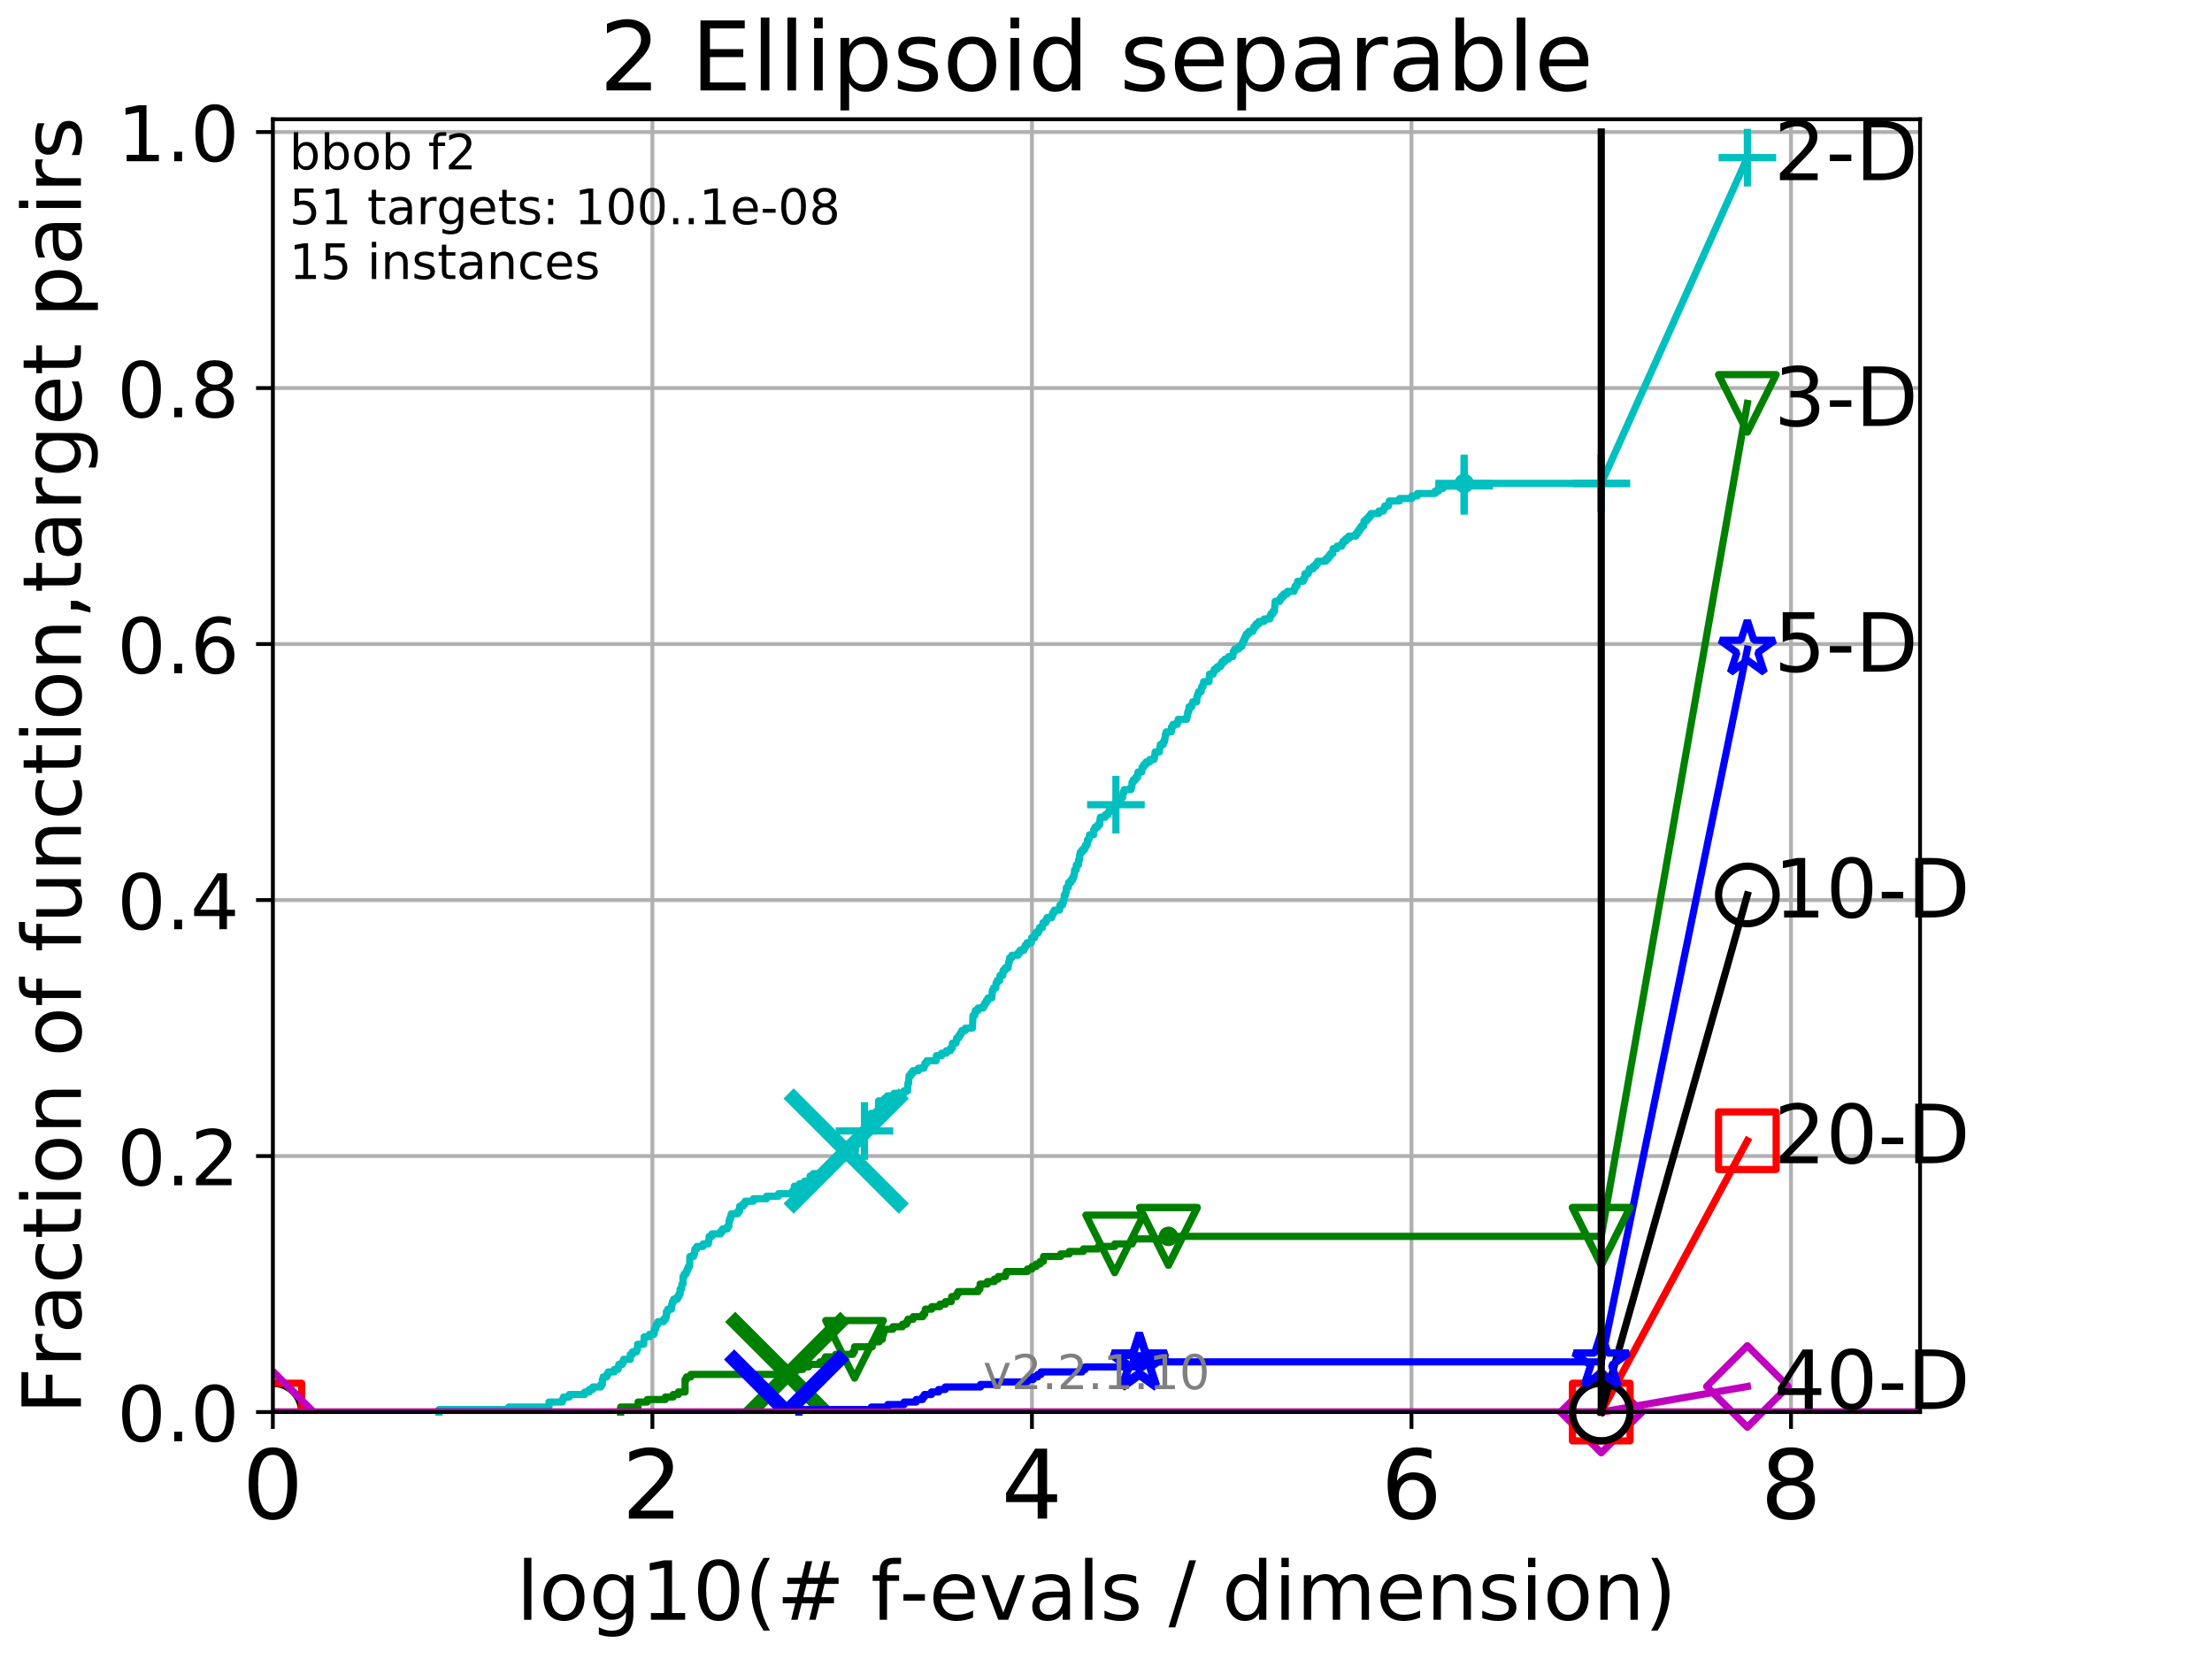 <?xml version="1.0" encoding="utf-8" standalone="no"?>
<!DOCTYPE svg PUBLIC "-//W3C//DTD SVG 1.1//EN"
  "http://www.w3.org/Graphics/SVG/1.1/DTD/svg11.dtd">
<!-- Created with matplotlib (http://matplotlib.org/) -->
<svg height="345.6pt" version="1.1" viewBox="0 0 460.8 345.6" width="460.8pt" xmlns="http://www.w3.org/2000/svg" xmlns:xlink="http://www.w3.org/1999/xlink">
 <defs>
  <style type="text/css">
*{stroke-linecap:butt;stroke-linejoin:round;}
  </style>
 </defs>
 <g id="figure_1">
  <g id="patch_1">
   <path d="M 0 345.6 
L 460.8 345.6 
L 460.8 0 
L 0 0 
z
" style="fill:#ffffff;"/>
  </g>
  <g id="axes_1">
   <g id="patch_2">
    <path d="M 56.84 294.16 
L 399.984 294.16 
L 399.984 24.84 
L 56.84 24.84 
z
" style="fill:#ffffff;"/>
   </g>
   <g id="matplotlib.axis_1">
    <g id="xtick_1">
     <g id="line2d_1">
      <path clip-path="url(#p2c4e8256de)" d="M 56.84 294.16 
L 56.84 24.84 
" style="fill:none;stroke:#b0b0b0;stroke-linecap:square;stroke-width:0.8;"/>
     </g>
     <g id="line2d_2">
      <defs>
       <path d="M 0 0 
L 0 3.5 
" id="m88fbc63203" style="stroke:#000000;stroke-width:0.8;"/>
      </defs>
      <g>
       <use style="stroke:#000000;stroke-width:0.8;" x="56.84" xlink:href="#m88fbc63203" y="294.16"/>
      </g>
     </g>
     <g id="text_1">
      <!-- 0 -->
      <defs>
       <path d="M 31.781 66.406 
Q 24.172 66.406 20.328 58.906 
Q 16.5 51.422 16.5 36.375 
Q 16.5 21.391 20.328 13.891 
Q 24.172 6.391 31.781 6.391 
Q 39.453 6.391 43.281 13.891 
Q 47.125 21.391 47.125 36.375 
Q 47.125 51.422 43.281 58.906 
Q 39.453 66.406 31.781 66.406 
z
M 31.781 74.219 
Q 44.047 74.219 50.516 64.516 
Q 56.984 54.828 56.984 36.375 
Q 56.984 17.969 50.516 8.266 
Q 44.047 -1.422 31.781 -1.422 
Q 19.531 -1.422 13.062 8.266 
Q 6.594 17.969 6.594 36.375 
Q 6.594 54.828 13.062 64.516 
Q 19.531 74.219 31.781 74.219 
z
" id="DejaVuSans-30"/>
      </defs>
      <g transform="translate(50.477 316.357)scale(0.2 -0.2)">
       <use xlink:href="#DejaVuSans-30"/>
      </g>
     </g>
    </g>
    <g id="xtick_2">
     <g id="line2d_3">
      <path clip-path="url(#p2c4e8256de)" d="M 135.905 294.16 
L 135.905 24.84 
" style="fill:none;stroke:#b0b0b0;stroke-linecap:square;stroke-width:0.8;"/>
     </g>
     <g id="line2d_4">
      <g>
       <use style="stroke:#000000;stroke-width:0.8;" x="135.905" xlink:href="#m88fbc63203" y="294.16"/>
      </g>
     </g>
     <g id="text_2">
      <!-- 2 -->
      <defs>
       <path d="M 19.188 8.297 
L 53.609 8.297 
L 53.609 0 
L 7.328 0 
L 7.328 8.297 
Q 12.938 14.109 22.625 23.891 
Q 32.328 33.688 34.812 36.531 
Q 39.547 41.844 41.422 45.531 
Q 43.312 49.219 43.312 52.781 
Q 43.312 58.594 39.234 62.25 
Q 35.156 65.922 28.609 65.922 
Q 23.969 65.922 18.812 64.312 
Q 13.672 62.703 7.812 59.422 
L 7.812 69.391 
Q 13.766 71.781 18.938 73 
Q 24.125 74.219 28.422 74.219 
Q 39.75 74.219 46.484 68.547 
Q 53.219 62.891 53.219 53.422 
Q 53.219 48.922 51.531 44.891 
Q 49.859 40.875 45.406 35.406 
Q 44.188 33.984 37.641 27.219 
Q 31.109 20.453 19.188 8.297 
z
" id="DejaVuSans-32"/>
      </defs>
      <g transform="translate(129.543 316.357)scale(0.2 -0.2)">
       <use xlink:href="#DejaVuSans-32"/>
      </g>
     </g>
    </g>
    <g id="xtick_3">
     <g id="line2d_5">
      <path clip-path="url(#p2c4e8256de)" d="M 214.971 294.16 
L 214.971 24.84 
" style="fill:none;stroke:#b0b0b0;stroke-linecap:square;stroke-width:0.8;"/>
     </g>
     <g id="line2d_6">
      <g>
       <use style="stroke:#000000;stroke-width:0.8;" x="214.971" xlink:href="#m88fbc63203" y="294.16"/>
      </g>
     </g>
     <g id="text_3">
      <!-- 4 -->
      <defs>
       <path d="M 37.797 64.312 
L 12.891 25.391 
L 37.797 25.391 
z
M 35.203 72.906 
L 47.609 72.906 
L 47.609 25.391 
L 58.016 25.391 
L 58.016 17.188 
L 47.609 17.188 
L 47.609 0 
L 37.797 0 
L 37.797 17.188 
L 4.891 17.188 
L 4.891 26.703 
z
" id="DejaVuSans-34"/>
      </defs>
      <g transform="translate(208.608 316.357)scale(0.2 -0.2)">
       <use xlink:href="#DejaVuSans-34"/>
      </g>
     </g>
    </g>
    <g id="xtick_4">
     <g id="line2d_7">
      <path clip-path="url(#p2c4e8256de)" d="M 294.036 294.16 
L 294.036 24.84 
" style="fill:none;stroke:#b0b0b0;stroke-linecap:square;stroke-width:0.8;"/>
     </g>
     <g id="line2d_8">
      <g>
       <use style="stroke:#000000;stroke-width:0.8;" x="294.036" xlink:href="#m88fbc63203" y="294.16"/>
      </g>
     </g>
     <g id="text_4">
      <!-- 6 -->
      <defs>
       <path d="M 33.016 40.375 
Q 26.375 40.375 22.484 35.828 
Q 18.609 31.297 18.609 23.391 
Q 18.609 15.531 22.484 10.953 
Q 26.375 6.391 33.016 6.391 
Q 39.656 6.391 43.531 10.953 
Q 47.406 15.531 47.406 23.391 
Q 47.406 31.297 43.531 35.828 
Q 39.656 40.375 33.016 40.375 
z
M 52.594 71.297 
L 52.594 62.312 
Q 48.875 64.062 45.094 64.984 
Q 41.312 65.922 37.594 65.922 
Q 27.828 65.922 22.672 59.328 
Q 17.531 52.734 16.797 39.406 
Q 19.672 43.656 24.016 45.922 
Q 28.375 48.188 33.594 48.188 
Q 44.578 48.188 50.953 41.516 
Q 57.328 34.859 57.328 23.391 
Q 57.328 12.156 50.688 5.359 
Q 44.047 -1.422 33.016 -1.422 
Q 20.359 -1.422 13.672 8.266 
Q 6.984 17.969 6.984 36.375 
Q 6.984 53.656 15.188 63.938 
Q 23.391 74.219 37.203 74.219 
Q 40.922 74.219 44.703 73.484 
Q 48.484 72.75 52.594 71.297 
z
" id="DejaVuSans-36"/>
      </defs>
      <g transform="translate(287.674 316.357)scale(0.2 -0.2)">
       <use xlink:href="#DejaVuSans-36"/>
      </g>
     </g>
    </g>
    <g id="xtick_5">
     <g id="line2d_9">
      <path clip-path="url(#p2c4e8256de)" d="M 373.102 294.16 
L 373.102 24.84 
" style="fill:none;stroke:#b0b0b0;stroke-linecap:square;stroke-width:0.8;"/>
     </g>
     <g id="line2d_10">
      <g>
       <use style="stroke:#000000;stroke-width:0.8;" x="373.102" xlink:href="#m88fbc63203" y="294.16"/>
      </g>
     </g>
     <g id="text_5">
      <!-- 8 -->
      <defs>
       <path d="M 31.781 34.625 
Q 24.75 34.625 20.719 30.859 
Q 16.703 27.094 16.703 20.516 
Q 16.703 13.922 20.719 10.156 
Q 24.75 6.391 31.781 6.391 
Q 38.812 6.391 42.859 10.172 
Q 46.922 13.969 46.922 20.516 
Q 46.922 27.094 42.891 30.859 
Q 38.875 34.625 31.781 34.625 
z
M 21.922 38.812 
Q 15.578 40.375 12.031 44.719 
Q 8.5 49.078 8.5 55.328 
Q 8.5 64.062 14.719 69.141 
Q 20.953 74.219 31.781 74.219 
Q 42.672 74.219 48.875 69.141 
Q 55.078 64.062 55.078 55.328 
Q 55.078 49.078 51.531 44.719 
Q 48 40.375 41.703 38.812 
Q 48.828 37.156 52.797 32.312 
Q 56.781 27.484 56.781 20.516 
Q 56.781 9.906 50.312 4.234 
Q 43.844 -1.422 31.781 -1.422 
Q 19.734 -1.422 13.25 4.234 
Q 6.781 9.906 6.781 20.516 
Q 6.781 27.484 10.781 32.312 
Q 14.797 37.156 21.922 38.812 
z
M 18.312 54.391 
Q 18.312 48.734 21.844 45.562 
Q 25.391 42.391 31.781 42.391 
Q 38.141 42.391 41.719 45.562 
Q 45.312 48.734 45.312 54.391 
Q 45.312 60.062 41.719 63.234 
Q 38.141 66.406 31.781 66.406 
Q 25.391 66.406 21.844 63.234 
Q 18.312 60.062 18.312 54.391 
z
" id="DejaVuSans-38"/>
      </defs>
      <g transform="translate(366.739 316.357)scale(0.2 -0.2)">
       <use xlink:href="#DejaVuSans-38"/>
      </g>
     </g>
    </g>
    <g id="text_6">
     <!-- log10(# f-evals / dimension) -->
     <defs>
      <path d="M 9.422 75.984 
L 18.406 75.984 
L 18.406 0 
L 9.422 0 
z
" id="DejaVuSans-6c"/>
      <path d="M 30.609 48.391 
Q 23.391 48.391 19.188 42.75 
Q 14.984 37.109 14.984 27.297 
Q 14.984 17.484 19.156 11.844 
Q 23.344 6.203 30.609 6.203 
Q 37.797 6.203 41.984 11.859 
Q 46.188 17.531 46.188 27.297 
Q 46.188 37.016 41.984 42.703 
Q 37.797 48.391 30.609 48.391 
z
M 30.609 56 
Q 42.328 56 49.016 48.375 
Q 55.719 40.766 55.719 27.297 
Q 55.719 13.875 49.016 6.219 
Q 42.328 -1.422 30.609 -1.422 
Q 18.844 -1.422 12.172 6.219 
Q 5.516 13.875 5.516 27.297 
Q 5.516 40.766 12.172 48.375 
Q 18.844 56 30.609 56 
z
" id="DejaVuSans-6f"/>
      <path d="M 45.406 27.984 
Q 45.406 37.75 41.375 43.109 
Q 37.359 48.484 30.078 48.484 
Q 22.859 48.484 18.828 43.109 
Q 14.797 37.75 14.797 27.984 
Q 14.797 18.266 18.828 12.891 
Q 22.859 7.516 30.078 7.516 
Q 37.359 7.516 41.375 12.891 
Q 45.406 18.266 45.406 27.984 
z
M 54.391 6.781 
Q 54.391 -7.172 48.188 -13.984 
Q 42 -20.797 29.203 -20.797 
Q 24.469 -20.797 20.266 -20.094 
Q 16.062 -19.391 12.109 -17.922 
L 12.109 -9.188 
Q 16.062 -11.328 19.922 -12.344 
Q 23.781 -13.375 27.781 -13.375 
Q 36.625 -13.375 41.016 -8.766 
Q 45.406 -4.156 45.406 5.172 
L 45.406 9.625 
Q 42.625 4.781 38.281 2.391 
Q 33.938 0 27.875 0 
Q 17.828 0 11.672 7.656 
Q 5.516 15.328 5.516 27.984 
Q 5.516 40.672 11.672 48.328 
Q 17.828 56 27.875 56 
Q 33.938 56 38.281 53.609 
Q 42.625 51.219 45.406 46.391 
L 45.406 54.688 
L 54.391 54.688 
z
" id="DejaVuSans-67"/>
      <path d="M 12.406 8.297 
L 28.516 8.297 
L 28.516 63.922 
L 10.984 60.406 
L 10.984 69.391 
L 28.422 72.906 
L 38.281 72.906 
L 38.281 8.297 
L 54.391 8.297 
L 54.391 0 
L 12.406 0 
z
" id="DejaVuSans-31"/>
      <path d="M 31 75.875 
Q 24.469 64.656 21.281 53.656 
Q 18.109 42.672 18.109 31.391 
Q 18.109 20.125 21.312 9.062 
Q 24.516 -2 31 -13.188 
L 23.188 -13.188 
Q 15.875 -1.703 12.234 9.375 
Q 8.594 20.453 8.594 31.391 
Q 8.594 42.281 12.203 53.312 
Q 15.828 64.359 23.188 75.875 
z
" id="DejaVuSans-28"/>
      <path d="M 51.125 44 
L 36.922 44 
L 32.812 27.688 
L 47.125 27.688 
z
M 43.797 71.781 
L 38.719 51.516 
L 52.984 51.516 
L 58.109 71.781 
L 65.922 71.781 
L 60.891 51.516 
L 76.125 51.516 
L 76.125 44 
L 58.984 44 
L 54.984 27.688 
L 70.516 27.688 
L 70.516 20.219 
L 53.078 20.219 
L 48 0 
L 40.188 0 
L 45.219 20.219 
L 30.906 20.219 
L 25.875 0 
L 18.016 0 
L 23.094 20.219 
L 7.719 20.219 
L 7.719 27.688 
L 24.906 27.688 
L 29 44 
L 13.281 44 
L 13.281 51.516 
L 30.906 51.516 
L 35.891 71.781 
z
" id="DejaVuSans-23"/>
      <path id="DejaVuSans-20"/>
      <path d="M 37.109 75.984 
L 37.109 68.5 
L 28.516 68.5 
Q 23.688 68.5 21.797 66.547 
Q 19.922 64.594 19.922 59.516 
L 19.922 54.688 
L 34.719 54.688 
L 34.719 47.703 
L 19.922 47.703 
L 19.922 0 
L 10.891 0 
L 10.891 47.703 
L 2.297 47.703 
L 2.297 54.688 
L 10.891 54.688 
L 10.891 58.5 
Q 10.891 67.625 15.141 71.797 
Q 19.391 75.984 28.609 75.984 
z
" id="DejaVuSans-66"/>
      <path d="M 4.891 31.391 
L 31.203 31.391 
L 31.203 23.391 
L 4.891 23.391 
z
" id="DejaVuSans-2d"/>
      <path d="M 56.203 29.594 
L 56.203 25.203 
L 14.891 25.203 
Q 15.484 15.922 20.484 11.062 
Q 25.484 6.203 34.422 6.203 
Q 39.594 6.203 44.453 7.469 
Q 49.312 8.734 54.109 11.281 
L 54.109 2.781 
Q 49.266 0.734 44.188 -0.344 
Q 39.109 -1.422 33.891 -1.422 
Q 20.797 -1.422 13.156 6.188 
Q 5.516 13.812 5.516 26.812 
Q 5.516 40.234 12.766 48.109 
Q 20.016 56 32.328 56 
Q 43.359 56 49.781 48.891 
Q 56.203 41.797 56.203 29.594 
z
M 47.219 32.234 
Q 47.125 39.594 43.094 43.984 
Q 39.062 48.391 32.422 48.391 
Q 24.906 48.391 20.391 44.141 
Q 15.875 39.891 15.188 32.172 
z
" id="DejaVuSans-65"/>
      <path d="M 2.984 54.688 
L 12.5 54.688 
L 29.594 8.797 
L 46.688 54.688 
L 56.203 54.688 
L 35.688 0 
L 23.484 0 
z
" id="DejaVuSans-76"/>
      <path d="M 34.281 27.484 
Q 23.391 27.484 19.188 25 
Q 14.984 22.516 14.984 16.5 
Q 14.984 11.719 18.141 8.906 
Q 21.297 6.109 26.703 6.109 
Q 34.188 6.109 38.703 11.406 
Q 43.219 16.703 43.219 25.484 
L 43.219 27.484 
z
M 52.203 31.203 
L 52.203 0 
L 43.219 0 
L 43.219 8.297 
Q 40.141 3.328 35.547 0.953 
Q 30.953 -1.422 24.312 -1.422 
Q 15.922 -1.422 10.953 3.297 
Q 6 8.016 6 15.922 
Q 6 25.141 12.172 29.828 
Q 18.359 34.516 30.609 34.516 
L 43.219 34.516 
L 43.219 35.406 
Q 43.219 41.609 39.141 45 
Q 35.062 48.391 27.688 48.391 
Q 23 48.391 18.547 47.266 
Q 14.109 46.141 10.016 43.891 
L 10.016 52.203 
Q 14.938 54.109 19.578 55.047 
Q 24.219 56 28.609 56 
Q 40.484 56 46.344 49.844 
Q 52.203 43.703 52.203 31.203 
z
" id="DejaVuSans-61"/>
      <path d="M 44.281 53.078 
L 44.281 44.578 
Q 40.484 46.531 36.375 47.5 
Q 32.281 48.484 27.875 48.484 
Q 21.188 48.484 17.844 46.438 
Q 14.5 44.391 14.5 40.281 
Q 14.5 37.156 16.891 35.375 
Q 19.281 33.594 26.516 31.984 
L 29.594 31.297 
Q 39.156 29.25 43.188 25.516 
Q 47.219 21.781 47.219 15.094 
Q 47.219 7.469 41.188 3.016 
Q 35.156 -1.422 24.609 -1.422 
Q 20.219 -1.422 15.453 -0.562 
Q 10.688 0.297 5.422 2 
L 5.422 11.281 
Q 10.406 8.688 15.234 7.391 
Q 20.062 6.109 24.812 6.109 
Q 31.156 6.109 34.562 8.281 
Q 37.984 10.453 37.984 14.406 
Q 37.984 18.062 35.516 20.016 
Q 33.062 21.969 24.703 23.781 
L 21.578 24.516 
Q 13.234 26.266 9.516 29.906 
Q 5.812 33.547 5.812 39.891 
Q 5.812 47.609 11.281 51.797 
Q 16.75 56 26.812 56 
Q 31.781 56 36.172 55.266 
Q 40.578 54.547 44.281 53.078 
z
" id="DejaVuSans-73"/>
      <path d="M 25.391 72.906 
L 33.688 72.906 
L 8.297 -9.281 
L 0 -9.281 
z
" id="DejaVuSans-2f"/>
      <path d="M 45.406 46.391 
L 45.406 75.984 
L 54.391 75.984 
L 54.391 0 
L 45.406 0 
L 45.406 8.203 
Q 42.578 3.328 38.25 0.953 
Q 33.938 -1.422 27.875 -1.422 
Q 17.969 -1.422 11.734 6.484 
Q 5.516 14.406 5.516 27.297 
Q 5.516 40.188 11.734 48.094 
Q 17.969 56 27.875 56 
Q 33.938 56 38.25 53.625 
Q 42.578 51.266 45.406 46.391 
z
M 14.797 27.297 
Q 14.797 17.391 18.875 11.75 
Q 22.953 6.109 30.078 6.109 
Q 37.203 6.109 41.297 11.75 
Q 45.406 17.391 45.406 27.297 
Q 45.406 37.203 41.297 42.844 
Q 37.203 48.484 30.078 48.484 
Q 22.953 48.484 18.875 42.844 
Q 14.797 37.203 14.797 27.297 
z
" id="DejaVuSans-64"/>
      <path d="M 9.422 54.688 
L 18.406 54.688 
L 18.406 0 
L 9.422 0 
z
M 9.422 75.984 
L 18.406 75.984 
L 18.406 64.594 
L 9.422 64.594 
z
" id="DejaVuSans-69"/>
      <path d="M 52 44.188 
Q 55.375 50.25 60.062 53.125 
Q 64.75 56 71.094 56 
Q 79.641 56 84.281 50.016 
Q 88.922 44.047 88.922 33.016 
L 88.922 0 
L 79.891 0 
L 79.891 32.719 
Q 79.891 40.578 77.094 44.375 
Q 74.312 48.188 68.609 48.188 
Q 61.625 48.188 57.562 43.547 
Q 53.516 38.922 53.516 30.906 
L 53.516 0 
L 44.484 0 
L 44.484 32.719 
Q 44.484 40.625 41.703 44.406 
Q 38.922 48.188 33.109 48.188 
Q 26.219 48.188 22.156 43.531 
Q 18.109 38.875 18.109 30.906 
L 18.109 0 
L 9.078 0 
L 9.078 54.688 
L 18.109 54.688 
L 18.109 46.188 
Q 21.188 51.219 25.484 53.609 
Q 29.781 56 35.688 56 
Q 41.656 56 45.828 52.969 
Q 50 49.953 52 44.188 
z
" id="DejaVuSans-6d"/>
      <path d="M 54.891 33.016 
L 54.891 0 
L 45.906 0 
L 45.906 32.719 
Q 45.906 40.484 42.875 44.328 
Q 39.844 48.188 33.797 48.188 
Q 26.516 48.188 22.312 43.547 
Q 18.109 38.922 18.109 30.906 
L 18.109 0 
L 9.078 0 
L 9.078 54.688 
L 18.109 54.688 
L 18.109 46.188 
Q 21.344 51.125 25.703 53.562 
Q 30.078 56 35.797 56 
Q 45.219 56 50.047 50.172 
Q 54.891 44.344 54.891 33.016 
z
" id="DejaVuSans-6e"/>
      <path d="M 8.016 75.875 
L 15.828 75.875 
Q 23.141 64.359 26.781 53.312 
Q 30.422 42.281 30.422 31.391 
Q 30.422 20.453 26.781 9.375 
Q 23.141 -1.703 15.828 -13.188 
L 8.016 -13.188 
Q 14.5 -2 17.703 9.062 
Q 20.906 20.125 20.906 31.391 
Q 20.906 42.672 17.703 53.656 
Q 14.5 64.656 8.016 75.875 
z
" id="DejaVuSans-29"/>
     </defs>
     <g transform="translate(107.571 337.434)scale(0.17 -0.17)">
      <use xlink:href="#DejaVuSans-6c"/>
      <use x="27.783" xlink:href="#DejaVuSans-6f"/>
      <use x="88.965" xlink:href="#DejaVuSans-67"/>
      <use x="152.441" xlink:href="#DejaVuSans-31"/>
      <use x="216.064" xlink:href="#DejaVuSans-30"/>
      <use x="279.688" xlink:href="#DejaVuSans-28"/>
      <use x="318.701" xlink:href="#DejaVuSans-23"/>
      <use x="402.49" xlink:href="#DejaVuSans-20"/>
      <use x="434.277" xlink:href="#DejaVuSans-66"/>
      <use x="469.404" xlink:href="#DejaVuSans-2d"/>
      <use x="505.488" xlink:href="#DejaVuSans-65"/>
      <use x="567.012" xlink:href="#DejaVuSans-76"/>
      <use x="626.191" xlink:href="#DejaVuSans-61"/>
      <use x="687.471" xlink:href="#DejaVuSans-6c"/>
      <use x="715.254" xlink:href="#DejaVuSans-73"/>
      <use x="767.354" xlink:href="#DejaVuSans-20"/>
      <use x="799.141" xlink:href="#DejaVuSans-2f"/>
      <use x="832.832" xlink:href="#DejaVuSans-20"/>
      <use x="864.619" xlink:href="#DejaVuSans-64"/>
      <use x="928.096" xlink:href="#DejaVuSans-69"/>
      <use x="955.879" xlink:href="#DejaVuSans-6d"/>
      <use x="1053.291" xlink:href="#DejaVuSans-65"/>
      <use x="1114.814" xlink:href="#DejaVuSans-6e"/>
      <use x="1178.193" xlink:href="#DejaVuSans-73"/>
      <use x="1230.293" xlink:href="#DejaVuSans-69"/>
      <use x="1258.076" xlink:href="#DejaVuSans-6f"/>
      <use x="1319.258" xlink:href="#DejaVuSans-6e"/>
      <use x="1382.637" xlink:href="#DejaVuSans-29"/>
     </g>
    </g>
   </g>
   <g id="matplotlib.axis_2">
    <g id="ytick_1">
     <g id="line2d_11">
      <path clip-path="url(#p2c4e8256de)" d="M 56.84 294.16 
L 399.984 294.16 
" style="fill:none;stroke:#b0b0b0;stroke-linecap:square;stroke-width:0.8;"/>
     </g>
     <g id="line2d_12">
      <defs>
       <path d="M 0 0 
L -3.5 0 
" id="m2565422145" style="stroke:#000000;stroke-width:0.8;"/>
      </defs>
      <g>
       <use style="stroke:#000000;stroke-width:0.8;" x="56.84" xlink:href="#m2565422145" y="294.16"/>
      </g>
     </g>
     <g id="text_7">
      <!-- 0.0 -->
      <defs>
       <path d="M 10.688 12.406 
L 21 12.406 
L 21 0 
L 10.688 0 
z
" id="DejaVuSans-2e"/>
      </defs>
      <g transform="translate(24.395 300.239)scale(0.16 -0.16)">
       <use xlink:href="#DejaVuSans-30"/>
       <use x="63.623" xlink:href="#DejaVuSans-2e"/>
       <use x="95.41" xlink:href="#DejaVuSans-30"/>
      </g>
     </g>
    </g>
    <g id="ytick_2">
     <g id="line2d_13">
      <path clip-path="url(#p2c4e8256de)" d="M 56.84 240.829 
L 399.984 240.829 
" style="fill:none;stroke:#b0b0b0;stroke-linecap:square;stroke-width:0.8;"/>
     </g>
     <g id="line2d_14">
      <g>
       <use style="stroke:#000000;stroke-width:0.8;" x="56.84" xlink:href="#m2565422145" y="240.829"/>
      </g>
     </g>
     <g id="text_8">
      <!-- 0.2 -->
      <g transform="translate(24.395 246.908)scale(0.16 -0.16)">
       <use xlink:href="#DejaVuSans-30"/>
       <use x="63.623" xlink:href="#DejaVuSans-2e"/>
       <use x="95.41" xlink:href="#DejaVuSans-32"/>
      </g>
     </g>
    </g>
    <g id="ytick_3">
     <g id="line2d_15">
      <path clip-path="url(#p2c4e8256de)" d="M 56.84 187.499 
L 399.984 187.499 
" style="fill:none;stroke:#b0b0b0;stroke-linecap:square;stroke-width:0.8;"/>
     </g>
     <g id="line2d_16">
      <g>
       <use style="stroke:#000000;stroke-width:0.8;" x="56.84" xlink:href="#m2565422145" y="187.499"/>
      </g>
     </g>
     <g id="text_9">
      <!-- 0.4 -->
      <g transform="translate(24.395 193.577)scale(0.16 -0.16)">
       <use xlink:href="#DejaVuSans-30"/>
       <use x="63.623" xlink:href="#DejaVuSans-2e"/>
       <use x="95.41" xlink:href="#DejaVuSans-34"/>
      </g>
     </g>
    </g>
    <g id="ytick_4">
     <g id="line2d_17">
      <path clip-path="url(#p2c4e8256de)" d="M 56.84 134.168 
L 399.984 134.168 
" style="fill:none;stroke:#b0b0b0;stroke-linecap:square;stroke-width:0.8;"/>
     </g>
     <g id="line2d_18">
      <g>
       <use style="stroke:#000000;stroke-width:0.8;" x="56.84" xlink:href="#m2565422145" y="134.168"/>
      </g>
     </g>
     <g id="text_10">
      <!-- 0.6 -->
      <g transform="translate(24.395 140.247)scale(0.16 -0.16)">
       <use xlink:href="#DejaVuSans-30"/>
       <use x="63.623" xlink:href="#DejaVuSans-2e"/>
       <use x="95.41" xlink:href="#DejaVuSans-36"/>
      </g>
     </g>
    </g>
    <g id="ytick_5">
     <g id="line2d_19">
      <path clip-path="url(#p2c4e8256de)" d="M 56.84 80.837 
L 399.984 80.837 
" style="fill:none;stroke:#b0b0b0;stroke-linecap:square;stroke-width:0.8;"/>
     </g>
     <g id="line2d_20">
      <g>
       <use style="stroke:#000000;stroke-width:0.8;" x="56.84" xlink:href="#m2565422145" y="80.837"/>
      </g>
     </g>
     <g id="text_11">
      <!-- 0.8 -->
      <g transform="translate(24.395 86.916)scale(0.16 -0.16)">
       <use xlink:href="#DejaVuSans-30"/>
       <use x="63.623" xlink:href="#DejaVuSans-2e"/>
       <use x="95.41" xlink:href="#DejaVuSans-38"/>
      </g>
     </g>
    </g>
    <g id="ytick_6">
     <g id="line2d_21">
      <path clip-path="url(#p2c4e8256de)" d="M 56.84 27.507 
L 399.984 27.507 
" style="fill:none;stroke:#b0b0b0;stroke-linecap:square;stroke-width:0.8;"/>
     </g>
     <g id="line2d_22">
      <g>
       <use style="stroke:#000000;stroke-width:0.8;" x="56.84" xlink:href="#m2565422145" y="27.507"/>
      </g>
     </g>
     <g id="text_12">
      <!-- 1.0 -->
      <g transform="translate(24.395 33.585)scale(0.16 -0.16)">
       <use xlink:href="#DejaVuSans-31"/>
       <use x="63.623" xlink:href="#DejaVuSans-2e"/>
       <use x="95.41" xlink:href="#DejaVuSans-30"/>
      </g>
     </g>
    </g>
    <g id="text_13">
     <!-- Fraction of function,target pairs -->
     <defs>
      <path d="M 9.812 72.906 
L 51.703 72.906 
L 51.703 64.594 
L 19.672 64.594 
L 19.672 43.109 
L 48.578 43.109 
L 48.578 34.812 
L 19.672 34.812 
L 19.672 0 
L 9.812 0 
z
" id="DejaVuSans-46"/>
      <path d="M 41.109 46.297 
Q 39.594 47.172 37.812 47.578 
Q 36.031 48 33.891 48 
Q 26.266 48 22.188 43.047 
Q 18.109 38.094 18.109 28.812 
L 18.109 0 
L 9.078 0 
L 9.078 54.688 
L 18.109 54.688 
L 18.109 46.188 
Q 20.953 51.172 25.484 53.578 
Q 30.031 56 36.531 56 
Q 37.453 56 38.578 55.875 
Q 39.703 55.766 41.062 55.516 
z
" id="DejaVuSans-72"/>
      <path d="M 48.781 52.594 
L 48.781 44.188 
Q 44.969 46.297 41.141 47.344 
Q 37.312 48.391 33.406 48.391 
Q 24.656 48.391 19.812 42.844 
Q 14.984 37.312 14.984 27.297 
Q 14.984 17.281 19.812 11.734 
Q 24.656 6.203 33.406 6.203 
Q 37.312 6.203 41.141 7.25 
Q 44.969 8.297 48.781 10.406 
L 48.781 2.094 
Q 45.016 0.344 40.984 -0.531 
Q 36.969 -1.422 32.422 -1.422 
Q 20.062 -1.422 12.781 6.344 
Q 5.516 14.109 5.516 27.297 
Q 5.516 40.672 12.859 48.328 
Q 20.219 56 33.016 56 
Q 37.156 56 41.109 55.141 
Q 45.062 54.297 48.781 52.594 
z
" id="DejaVuSans-63"/>
      <path d="M 18.312 70.219 
L 18.312 54.688 
L 36.812 54.688 
L 36.812 47.703 
L 18.312 47.703 
L 18.312 18.016 
Q 18.312 11.328 20.141 9.422 
Q 21.969 7.516 27.594 7.516 
L 36.812 7.516 
L 36.812 0 
L 27.594 0 
Q 17.188 0 13.234 3.875 
Q 9.281 7.766 9.281 18.016 
L 9.281 47.703 
L 2.688 47.703 
L 2.688 54.688 
L 9.281 54.688 
L 9.281 70.219 
z
" id="DejaVuSans-74"/>
      <path d="M 8.5 21.578 
L 8.5 54.688 
L 17.484 54.688 
L 17.484 21.922 
Q 17.484 14.156 20.5 10.266 
Q 23.531 6.391 29.594 6.391 
Q 36.859 6.391 41.078 11.031 
Q 45.312 15.672 45.312 23.688 
L 45.312 54.688 
L 54.297 54.688 
L 54.297 0 
L 45.312 0 
L 45.312 8.406 
Q 42.047 3.422 37.719 1 
Q 33.406 -1.422 27.688 -1.422 
Q 18.266 -1.422 13.375 4.438 
Q 8.5 10.297 8.5 21.578 
z
M 31.109 56 
z
" id="DejaVuSans-75"/>
      <path d="M 11.719 12.406 
L 22.016 12.406 
L 22.016 4 
L 14.016 -11.625 
L 7.719 -11.625 
L 11.719 4 
z
" id="DejaVuSans-2c"/>
      <path d="M 18.109 8.203 
L 18.109 -20.797 
L 9.078 -20.797 
L 9.078 54.688 
L 18.109 54.688 
L 18.109 46.391 
Q 20.953 51.266 25.266 53.625 
Q 29.594 56 35.594 56 
Q 45.562 56 51.781 48.094 
Q 58.016 40.188 58.016 27.297 
Q 58.016 14.406 51.781 6.484 
Q 45.562 -1.422 35.594 -1.422 
Q 29.594 -1.422 25.266 0.953 
Q 20.953 3.328 18.109 8.203 
z
M 48.688 27.297 
Q 48.688 37.203 44.609 42.844 
Q 40.531 48.484 33.406 48.484 
Q 26.266 48.484 22.188 42.844 
Q 18.109 37.203 18.109 27.297 
Q 18.109 17.391 22.188 11.75 
Q 26.266 6.109 33.406 6.109 
Q 40.531 6.109 44.609 11.75 
Q 48.688 17.391 48.688 27.297 
z
" id="DejaVuSans-70"/>
     </defs>
     <g transform="translate(16.86 294.639)rotate(-90)scale(0.17 -0.17)">
      <use xlink:href="#DejaVuSans-46"/>
      <use x="57.41" xlink:href="#DejaVuSans-72"/>
      <use x="98.523" xlink:href="#DejaVuSans-61"/>
      <use x="159.803" xlink:href="#DejaVuSans-63"/>
      <use x="214.783" xlink:href="#DejaVuSans-74"/>
      <use x="253.992" xlink:href="#DejaVuSans-69"/>
      <use x="281.775" xlink:href="#DejaVuSans-6f"/>
      <use x="342.957" xlink:href="#DejaVuSans-6e"/>
      <use x="406.336" xlink:href="#DejaVuSans-20"/>
      <use x="438.123" xlink:href="#DejaVuSans-6f"/>
      <use x="499.305" xlink:href="#DejaVuSans-66"/>
      <use x="534.51" xlink:href="#DejaVuSans-20"/>
      <use x="566.297" xlink:href="#DejaVuSans-66"/>
      <use x="601.502" xlink:href="#DejaVuSans-75"/>
      <use x="664.881" xlink:href="#DejaVuSans-6e"/>
      <use x="728.26" xlink:href="#DejaVuSans-63"/>
      <use x="783.24" xlink:href="#DejaVuSans-74"/>
      <use x="822.449" xlink:href="#DejaVuSans-69"/>
      <use x="850.232" xlink:href="#DejaVuSans-6f"/>
      <use x="911.414" xlink:href="#DejaVuSans-6e"/>
      <use x="974.793" xlink:href="#DejaVuSans-2c"/>
      <use x="1006.58" xlink:href="#DejaVuSans-74"/>
      <use x="1045.789" xlink:href="#DejaVuSans-61"/>
      <use x="1107.068" xlink:href="#DejaVuSans-72"/>
      <use x="1148.166" xlink:href="#DejaVuSans-67"/>
      <use x="1211.643" xlink:href="#DejaVuSans-65"/>
      <use x="1273.166" xlink:href="#DejaVuSans-74"/>
      <use x="1312.375" xlink:href="#DejaVuSans-20"/>
      <use x="1344.162" xlink:href="#DejaVuSans-70"/>
      <use x="1407.639" xlink:href="#DejaVuSans-61"/>
      <use x="1468.918" xlink:href="#DejaVuSans-69"/>
      <use x="1496.701" xlink:href="#DejaVuSans-72"/>
      <use x="1537.814" xlink:href="#DejaVuSans-73"/>
     </g>
    </g>
   </g>
   <g id="line2d_23">
    <defs>
     <path d="M 0 1.5 
C 0.398 1.5 0.779 1.342 1.061 1.061 
C 1.342 0.779 1.5 0.398 1.5 0 
C 1.5 -0.398 1.342 -0.779 1.061 -1.061 
C 0.779 -1.342 0.398 -1.5 0 -1.5 
C -0.398 -1.5 -0.779 -1.342 -1.061 -1.061 
C -1.342 -0.779 -1.5 -0.398 -1.5 0 
C -1.5 0.398 -1.342 0.779 -1.061 1.061 
C -0.779 1.342 -0.398 1.5 0 1.5 
z
" id="mf14be42e2f" style="stroke:#00bfbf;"/>
    </defs>
    <g>
     <use style="fill:#00bfbf;stroke:#00bfbf;" x="305.008" xlink:href="#mf14be42e2f" y="100.706"/>
     <use style="fill:#00bfbf;stroke:#00bfbf;" x="305.008" xlink:href="#mf14be42e2f" y="100.706"/>
    </g>
   </g>
   <g id="line2d_24">
    <path d="M 91.434 294.16 
L 91.434 293.637 
L 105.981 293.637 
L 105.981 293.114 
L 114.354 293.114 
L 114.354 292.069 
L 117.129 292.069 
L 117.129 291.546 
L 117.384 291.546 
L 117.384 291.023 
L 118.602 291.023 
L 118.602 290.5 
L 121.81 290.5 
L 121.81 289.977 
L 122.759 289.977 
L 122.759 289.454 
L 123.482 289.454 
L 123.482 288.932 
L 125.167 288.932 
L 125.167 288.409 
L 125.484 288.409 
L 125.484 287.363 
L 125.641 287.363 
L 125.641 286.84 
L 126.404 286.84 
L 126.404 286.317 
L 126.7 286.317 
L 126.7 285.794 
L 127.973 285.794 
L 127.973 285.272 
L 128.772 285.272 
L 128.772 284.749 
L 128.901 284.749 
L 128.901 284.226 
L 129.659 284.226 
L 129.659 283.703 
L 129.904 283.703 
L 129.904 283.18 
L 131.306 283.18 
L 131.306 282.134 
L 131.749 282.134 
L 131.749 281.612 
L 132.603 281.612 
L 132.603 281.089 
L 132.809 281.089 
L 132.809 280.043 
L 134.097 280.043 
L 134.192 278.475 
L 135.294 278.475 
L 135.294 277.952 
L 136.245 277.952 
L 136.329 276.906 
L 136.579 276.906 
L 136.579 276.383 
L 136.743 276.383 
L 136.743 275.86 
L 137.067 275.86 
L 137.067 275.337 
L 138.23 275.337 
L 138.23 274.815 
L 138.674 274.815 
L 138.674 274.292 
L 138.82 274.292 
L 138.82 273.246 
L 139.107 273.246 
L 139.107 272.723 
L 139.873 272.723 
L 139.941 271.677 
L 140.077 271.677 
L 140.077 271.155 
L 140.344 271.155 
L 140.344 270.632 
L 141.121 270.632 
L 141.121 270.109 
L 141.435 270.109 
L 141.435 269.586 
L 141.682 269.586 
L 141.682 268.54 
L 141.986 268.54 
L 142.046 267.495 
L 142.285 267.495 
L 142.285 265.926 
L 142.52 265.926 
L 142.52 265.403 
L 142.924 265.403 
L 142.924 264.88 
L 143.151 264.88 
L 143.151 264.358 
L 143.374 264.358 
L 143.374 263.835 
L 143.65 263.835 
L 143.704 261.743 
L 144.503 261.743 
L 144.503 261.22 
L 144.659 261.22 
L 144.761 260.175 
L 145.167 260.175 
L 145.167 259.652 
L 146.467 259.652 
L 146.467 259.129 
L 147.546 259.129 
L 147.546 258.606 
L 147.677 258.606 
L 147.72 257.561 
L 148.313 257.561 
L 148.313 257.038 
L 150.131 257.038 
L 150.131 256.515 
L 150.538 256.515 
L 150.538 255.992 
L 151.534 255.992 
L 151.534 255.469 
L 151.842 255.469 
L 151.842 254.423 
L 151.977 254.423 
L 151.977 253.901 
L 152.211 253.901 
L 152.211 253.378 
L 152.343 253.378 
L 152.343 252.855 
L 153.675 252.855 
L 153.675 252.332 
L 154.066 252.332 
L 154.066 251.286 
L 154.796 251.286 
L 154.796 250.763 
L 155.247 250.763 
L 155.247 250.241 
L 156.941 250.241 
L 156.941 249.718 
L 159.685 249.718 
L 159.685 249.195 
L 162.162 249.195 
L 162.162 248.672 
L 165.049 248.672 
L 165.049 248.149 
L 165.422 248.149 
L 165.468 247.104 
L 166.567 247.104 
L 166.567 246.581 
L 167.601 246.581 
L 167.601 246.058 
L 168.728 246.058 
L 168.741 245.012 
L 169.4 245.012 
L 169.4 244.489 
L 171.671 244.489 
L 171.671 243.966 
L 172.759 243.966 
L 172.759 243.444 
L 172.948 243.444 
L 172.948 242.921 
L 173.734 242.921 
L 173.819 241.875 
L 175.021 241.875 
L 175.021 241.352 
L 176.062 241.352 
L 176.07 239.784 
L 178.185 239.784 
L 178.192 238.738 
L 178.389 238.738 
L 178.389 238.215 
L 178.682 238.215 
L 178.746 237.169 
L 178.803 237.169 
L 178.803 236.647 
L 179.522 236.647 
L 179.522 236.124 
L 180.087 236.124 
L 180.087 235.601 
L 180.437 235.601 
L 180.437 235.078 
L 180.743 235.078 
L 180.743 234.032 
L 180.906 234.032 
L 180.906 233.509 
L 181.301 233.509 
L 181.404 232.464 
L 181.452 232.464 
L 181.452 231.941 
L 182.627 231.941 
L 182.627 231.418 
L 182.985 231.418 
L 183.023 229.327 
L 184.274 229.327 
L 184.274 228.804 
L 184.844 228.804 
L 184.844 228.281 
L 186.24 228.281 
L 186.24 227.758 
L 188.319 227.758 
L 188.319 227.235 
L 189.08 227.235 
L 189.134 225.667 
L 189.277 225.667 
L 189.361 224.098 
L 189.749 224.098 
L 189.749 223.575 
L 190.169 223.575 
L 190.169 223.052 
L 191.303 223.052 
L 191.303 222.53 
L 192.469 222.53 
L 192.469 222.007 
L 192.665 222.007 
L 192.665 221.484 
L 193.091 221.484 
L 193.091 220.961 
L 195.039 220.961 
L 195.069 219.915 
L 196.156 219.915 
L 196.156 219.392 
L 197.159 219.392 
L 197.159 218.87 
L 198.019 218.87 
L 198.019 218.347 
L 198.386 218.347 
L 198.401 217.301 
L 199.164 217.301 
L 199.269 216.255 
L 199.709 216.255 
L 199.709 215.733 
L 200.067 215.733 
L 200.067 215.21 
L 200.359 215.21 
L 200.359 214.687 
L 201.11 214.687 
L 201.11 214.164 
L 202.581 214.164 
L 202.687 211.55 
L 203.058 211.55 
L 203.058 211.027 
L 203.171 211.027 
L 203.171 210.504 
L 203.755 210.504 
L 203.755 209.981 
L 204.856 209.981 
L 204.856 209.458 
L 205.149 209.458 
L 205.149 208.935 
L 205.483 208.935 
L 205.483 208.413 
L 205.813 208.413 
L 205.813 207.89 
L 206.609 207.89 
L 206.714 206.321 
L 206.966 206.321 
L 206.966 205.798 
L 207.448 205.798 
L 207.501 204.753 
L 207.765 204.753 
L 207.765 204.23 
L 208.27 204.23 
L 208.312 203.184 
L 208.906 203.184 
L 208.958 202.138 
L 209.403 202.138 
L 209.403 201.616 
L 210.016 201.616 
L 210.082 200.57 
L 210.224 200.57 
L 210.224 200.047 
L 210.338 200.047 
L 210.338 199.524 
L 210.782 199.524 
L 210.782 199.001 
L 212.08 199.001 
L 212.08 198.478 
L 212.488 198.478 
L 212.488 197.956 
L 213.291 197.956 
L 213.291 197.433 
L 213.57 197.433 
L 213.57 196.91 
L 213.949 196.91 
L 213.949 196.387 
L 214.859 196.387 
L 214.897 195.341 
L 215.546 195.341 
L 215.546 194.819 
L 215.716 194.819 
L 215.716 194.296 
L 216.316 194.296 
L 216.316 193.773 
L 216.535 193.773 
L 216.535 193.25 
L 217.149 193.25 
L 217.149 192.727 
L 217.266 192.727 
L 217.266 192.204 
L 217.858 192.204 
L 217.858 191.681 
L 218.107 191.681 
L 218.107 191.159 
L 219.087 191.159 
L 219.087 190.636 
L 219.307 190.636 
L 219.307 190.113 
L 219.625 190.113 
L 219.625 189.59 
L 220.744 189.59 
L 220.782 188.544 
L 221.341 188.544 
L 221.341 188.021 
L 221.514 188.021 
L 221.514 187.499 
L 221.688 187.499 
L 221.692 186.453 
L 221.973 186.453 
L 221.973 185.93 
L 222.104 185.93 
L 222.139 184.884 
L 222.544 184.884 
L 222.609 183.839 
L 223.11 183.839 
L 223.11 183.316 
L 223.441 183.316 
L 223.441 182.793 
L 223.685 182.793 
L 223.685 182.27 
L 223.806 182.27 
L 223.842 181.224 
L 224.197 181.224 
L 224.219 180.179 
L 224.647 180.179 
L 224.678 179.133 
L 224.882 179.133 
L 224.897 178.087 
L 225.021 178.087 
L 225.021 177.564 
L 225.407 177.564 
L 225.407 177.042 
L 225.907 177.042 
L 225.907 176.519 
L 226.157 176.519 
L 226.157 175.996 
L 226.488 175.996 
L 226.549 174.95 
L 226.846 174.95 
L 226.941 173.905 
L 227.815 173.905 
L 227.841 172.859 
L 228.073 172.859 
L 228.073 172.336 
L 228.66 172.336 
L 228.66 171.813 
L 229.082 171.813 
L 229.143 170.767 
L 229.221 170.767 
L 229.221 170.245 
L 230.245 170.245 
L 230.245 169.722 
L 230.844 169.722 
L 230.844 169.199 
L 231.084 169.199 
L 231.084 168.676 
L 231.46 168.676 
L 231.46 168.153 
L 232.116 168.153 
L 232.116 167.63 
L 232.467 167.63 
L 232.467 167.107 
L 233.404 167.107 
L 233.404 166.585 
L 233.561 166.585 
L 233.561 166.062 
L 233.908 166.062 
L 233.978 165.016 
L 234.188 165.016 
L 234.188 164.493 
L 235.592 164.493 
L 235.592 163.97 
L 235.776 163.97 
L 235.831 162.925 
L 236.109 162.925 
L 236.109 162.402 
L 236.623 162.402 
L 236.623 161.879 
L 237.003 161.879 
L 237.051 160.833 
L 237.864 160.833 
L 237.925 159.788 
L 238.264 159.788 
L 238.264 159.265 
L 238.734 159.265 
L 238.734 158.742 
L 239.512 158.742 
L 239.512 158.219 
L 240.401 158.219 
L 240.401 157.696 
L 240.539 157.696 
L 240.633 156.65 
L 241.532 156.65 
L 241.604 155.605 
L 241.729 155.605 
L 241.729 155.082 
L 242.345 155.082 
L 242.345 154.559 
L 242.559 154.559 
L 242.559 154.036 
L 242.69 154.036 
L 242.755 152.991 
L 242.936 152.991 
L 242.936 152.468 
L 244.027 152.468 
L 244.04 151.422 
L 244.346 151.422 
L 244.346 150.899 
L 245.246 150.899 
L 245.246 150.376 
L 245.436 150.376 
L 245.436 149.853 
L 247.2 149.853 
L 247.2 149.331 
L 247.333 149.331 
L 247.429 148.285 
L 247.647 148.285 
L 247.698 147.239 
L 248.274 147.239 
L 248.274 146.716 
L 248.456 146.716 
L 248.456 146.193 
L 249.298 146.193 
L 249.314 145.148 
L 249.482 145.148 
L 249.482 144.625 
L 249.681 144.625 
L 249.681 144.102 
L 250.205 144.102 
L 250.205 143.579 
L 250.32 143.579 
L 250.32 143.056 
L 250.619 143.056 
L 250.619 142.534 
L 250.731 142.534 
L 250.731 142.011 
L 251.844 142.011 
L 251.918 140.965 
L 251.955 140.965 
L 251.955 140.442 
L 252.749 140.442 
L 252.749 139.919 
L 252.971 139.919 
L 252.971 139.396 
L 253.593 139.396 
L 253.593 138.874 
L 254.267 138.874 
L 254.267 138.351 
L 254.589 138.351 
L 254.589 137.828 
L 255.158 137.828 
L 255.158 137.305 
L 255.929 137.305 
L 255.929 136.782 
L 256.827 136.782 
L 256.896 135.736 
L 257.193 135.736 
L 257.193 135.214 
L 258.04 135.214 
L 258.04 134.691 
L 258.68 134.691 
L 258.68 134.168 
L 258.883 134.168 
L 258.883 133.645 
L 259.159 133.645 
L 259.159 133.122 
L 259.375 133.122 
L 259.375 132.599 
L 259.625 132.599 
L 259.625 132.077 
L 260.12 132.077 
L 260.12 131.554 
L 260.968 131.554 
L 260.968 131.031 
L 261.245 131.031 
L 261.245 130.508 
L 261.649 130.508 
L 261.649 129.985 
L 262.217 129.985 
L 262.217 129.462 
L 263.344 129.462 
L 263.344 128.939 
L 264.528 128.939 
L 264.528 128.417 
L 264.723 128.417 
L 264.723 127.894 
L 265.159 127.894 
L 265.159 127.371 
L 265.502 127.371 
L 265.581 125.802 
L 265.629 125.802 
L 265.629 125.279 
L 266.589 125.279 
L 266.589 124.757 
L 266.935 124.757 
L 266.935 124.234 
L 267.432 124.234 
L 267.432 123.711 
L 268.19 123.711 
L 268.19 123.188 
L 269.589 123.188 
L 269.589 122.665 
L 269.771 122.665 
L 269.771 122.142 
L 270.166 122.142 
L 270.166 121.62 
L 270.311 121.62 
L 270.311 121.097 
L 271.481 121.097 
L 271.481 120.574 
L 271.78 120.574 
L 271.812 119.528 
L 272.538 119.528 
L 272.538 119.005 
L 272.743 119.005 
L 272.743 118.482 
L 273.563 118.482 
L 273.563 117.96 
L 274.116 117.96 
L 274.116 117.437 
L 274.5 117.437 
L 274.5 116.914 
L 276.21 116.914 
L 276.21 116.391 
L 276.73 116.391 
L 276.73 115.868 
L 277.132 115.868 
L 277.132 115.345 
L 277.638 115.345 
L 277.696 114.3 
L 278.508 114.3 
L 278.508 113.777 
L 279.506 113.777 
L 279.506 113.254 
L 279.802 113.254 
L 279.802 112.731 
L 280.352 112.731 
L 280.352 112.208 
L 280.986 112.208 
L 280.986 111.685 
L 282.438 111.685 
L 282.438 111.163 
L 282.838 111.163 
L 282.838 110.64 
L 283.198 110.64 
L 283.198 110.117 
L 283.563 110.117 
L 283.563 109.594 
L 284.07 109.594 
L 284.136 108.548 
L 284.672 108.548 
L 284.672 108.025 
L 285.173 108.025 
L 285.173 107.503 
L 285.589 107.503 
L 285.589 106.98 
L 287.234 106.98 
L 287.234 106.457 
L 288.208 106.457 
L 288.208 105.934 
L 288.455 105.934 
L 288.455 105.411 
L 289.24 105.411 
L 289.24 104.888 
L 289.4 104.888 
L 289.4 104.365 
L 291.558 104.365 
L 291.558 103.843 
L 294.11 103.843 
L 294.11 103.32 
L 295.267 103.32 
L 295.267 102.797 
L 298.988 102.797 
L 298.988 102.274 
L 299.72 102.274 
L 299.72 101.751 
L 300.602 101.751 
L 300.602 101.228 
L 305.008 101.228 
L 305.008 100.706 
L 333.569 100.706 
L 333.569 100.706 
" style="fill:none;stroke:#00bfbf;stroke-linecap:square;stroke-width:1.5;"/>
   </g>
   <g id="line2d_25">
    <defs>
     <path d="M -6 0 
L 6 0 
M 0 6 
L 0 -6 
" id="mcdbf9edae1" style="stroke:#00bfbf;stroke-width:1.5;"/>
    </defs>
    <g>
     <use style="fill-opacity:0;stroke:#00bfbf;stroke-width:1.5;" x="180.087" xlink:href="#mcdbf9edae1" y="235.601"/>
     <use style="fill-opacity:0;stroke:#00bfbf;stroke-width:1.5;" x="232.467" xlink:href="#mcdbf9edae1" y="167.63"/>
     <use style="fill-opacity:0;stroke:#00bfbf;stroke-width:1.5;" x="305.008" xlink:href="#mcdbf9edae1" y="101.228"/>
     <use style="fill-opacity:0;stroke:#00bfbf;stroke-width:1.5;" x="305.008" xlink:href="#mcdbf9edae1" y="100.706"/>
     <use style="fill-opacity:0;stroke:#00bfbf;stroke-width:1.5;" x="333.569" xlink:href="#mcdbf9edae1" y="100.706"/>
    </g>
   </g>
   <g id="line2d_26">
    <path style="fill:none;stroke:#00bfbf;stroke-linecap:square;stroke-width:1.5;"/>
    <g/>
   </g>
   <g id="line2d_27">
    <path clip-path="url(#p2c4e8256de)" d="M 176.276 239.784 
" style="fill:none;stroke:#00bfbf;stroke-linecap:square;stroke-width:1.5;"/>
    <defs>
     <path d="M -12 12 
L 12 -12 
M -12 -12 
L 12 12 
" id="ma0174868b7" style="stroke:#00bfbf;stroke-width:3;"/>
    </defs>
    <g clip-path="url(#p2c4e8256de)">
     <use style="fill:#00bfbf;stroke:#00bfbf;stroke-width:3;" x="176.276" xlink:href="#ma0174868b7" y="239.784"/>
    </g>
   </g>
   <g id="line2d_28">
    <defs>
     <path d="M 0 1.5 
C 0.398 1.5 0.779 1.342 1.061 1.061 
C 1.342 0.779 1.5 0.398 1.5 0 
C 1.5 -0.398 1.342 -0.779 1.061 -1.061 
C 0.779 -1.342 0.398 -1.5 0 -1.5 
C -0.398 -1.5 -0.779 -1.342 -1.061 -1.061 
C -1.342 -0.779 -1.5 -0.398 -1.5 0 
C -1.5 0.398 -1.342 0.779 -1.061 1.061 
C -0.779 1.342 -0.398 1.5 0 1.5 
z
" id="mbc56cdbe97" style="stroke:#008000;"/>
    </defs>
    <g>
     <use style="fill:#008000;stroke:#008000;" x="243.41" xlink:href="#mbc56cdbe97" y="257.561"/>
     <use style="fill:#008000;stroke:#008000;" x="243.41" xlink:href="#mbc56cdbe97" y="257.561"/>
    </g>
   </g>
   <g id="line2d_29">
    <path d="M 129.284 294.16 
L 129.284 293.114 
L 132.912 293.114 
L 132.912 292.069 
L 134.843 292.069 
L 134.843 291.546 
L 138.601 291.546 
L 138.601 291.023 
L 140.233 291.023 
L 140.233 290.5 
L 141.31 290.5 
L 141.31 289.977 
L 142.714 289.977 
L 142.714 287.363 
L 143.019 287.363 
L 143.019 286.84 
L 143.903 286.84 
L 143.903 286.317 
L 164.364 286.317 
L 164.364 285.272 
L 167.249 285.272 
L 167.249 284.749 
L 168.442 284.749 
L 168.442 284.226 
L 170.787 284.226 
L 170.787 283.703 
L 171.664 283.703 
L 171.664 283.18 
L 171.961 283.18 
L 171.961 282.657 
L 174.075 282.657 
L 174.075 282.134 
L 177.668 282.134 
L 177.668 281.612 
L 177.991 281.612 
L 177.991 281.089 
L 178.016 281.089 
L 178.016 280.566 
L 181.703 280.566 
L 181.703 280.043 
L 181.825 280.043 
L 181.825 279.52 
L 183.161 279.52 
L 183.161 278.997 
L 183.805 278.997 
L 183.805 278.475 
L 183.869 278.475 
L 183.869 277.952 
L 184.077 277.952 
L 184.077 277.429 
L 184.202 277.429 
L 184.202 276.906 
L 186 276.906 
L 186 276.383 
L 187.998 276.383 
L 187.998 275.86 
L 188.855 275.86 
L 188.855 275.337 
L 189.136 275.337 
L 189.136 274.815 
L 190.229 274.815 
L 190.229 274.292 
L 192.243 274.292 
L 192.243 273.769 
L 192.63 273.769 
L 192.63 273.246 
L 192.756 273.246 
L 192.756 272.723 
L 194.089 272.723 
L 194.089 272.2 
L 195.816 272.2 
L 195.816 271.677 
L 196.947 271.677 
L 196.947 271.155 
L 198.156 271.155 
L 198.156 270.632 
L 198.247 270.632 
L 198.247 270.109 
L 199.255 270.109 
L 199.255 269.586 
L 199.567 269.586 
L 199.567 269.063 
L 203.759 269.063 
L 203.759 268.54 
L 204.138 268.54 
L 204.138 268.018 
L 204.17 268.018 
L 204.17 267.495 
L 205.687 267.495 
L 205.687 266.972 
L 207.158 266.972 
L 207.158 266.449 
L 207.959 266.449 
L 207.959 265.926 
L 209.453 265.926 
L 209.453 265.403 
L 209.655 265.403 
L 209.655 264.88 
L 214.036 264.88 
L 214.036 264.358 
L 214.989 264.358 
L 214.989 263.835 
L 215.861 263.835 
L 215.861 263.312 
L 216.676 263.312 
L 216.676 262.789 
L 217.348 262.789 
L 217.348 262.266 
L 217.386 262.266 
L 217.386 261.743 
L 220.96 261.743 
L 220.96 261.22 
L 222.742 261.22 
L 222.742 260.698 
L 225.679 260.698 
L 225.679 260.175 
L 228.798 260.175 
L 228.798 259.652 
L 232.211 259.652 
L 232.211 259.129 
L 235.866 259.129 
L 235.866 258.606 
L 236.132 258.606 
L 236.132 258.083 
L 243.41 258.083 
L 243.41 257.561 
L 333.569 257.561 
" style="fill:none;stroke:#008000;stroke-linecap:square;stroke-width:1.5;"/>
   </g>
   <g id="line2d_30">
    <defs>
     <path d="M -0 6 
L 6 -6 
L -6 -6 
z
" id="m0005b6f112" style="stroke:#008000;stroke-linejoin:miter;stroke-width:1.5;"/>
    </defs>
    <g>
     <use style="fill-opacity:0;stroke:#008000;stroke-linejoin:miter;stroke-width:1.5;" x="178.016" xlink:href="#m0005b6f112" y="281.089"/>
     <use style="fill-opacity:0;stroke:#008000;stroke-linejoin:miter;stroke-width:1.5;" x="232.211" xlink:href="#m0005b6f112" y="259.129"/>
     <use style="fill-opacity:0;stroke:#008000;stroke-linejoin:miter;stroke-width:1.5;" x="243.41" xlink:href="#m0005b6f112" y="257.561"/>
     <use style="fill-opacity:0;stroke:#008000;stroke-linejoin:miter;stroke-width:1.5;" x="243.41" xlink:href="#m0005b6f112" y="257.561"/>
     <use style="fill-opacity:0;stroke:#008000;stroke-linejoin:miter;stroke-width:1.5;" x="333.569" xlink:href="#m0005b6f112" y="257.561"/>
    </g>
   </g>
   <g id="line2d_31">
    <path style="fill:none;stroke:#008000;stroke-linecap:square;stroke-width:1.5;"/>
    <g/>
   </g>
   <g id="line2d_32">
    <path clip-path="url(#p2c4e8256de)" d="M 164.101 286.317 
" style="fill:none;stroke:#008000;stroke-linecap:square;stroke-width:1.5;"/>
    <defs>
     <path d="M -12 12 
L 12 -12 
M -12 -12 
L 12 12 
" id="m8401894971" style="stroke:#008000;stroke-width:3;"/>
    </defs>
    <g clip-path="url(#p2c4e8256de)">
     <use style="fill:#008000;stroke:#008000;stroke-width:3;" x="164.101" xlink:href="#m8401894971" y="286.317"/>
    </g>
   </g>
   <g id="line2d_33">
    <defs>
     <path d="M 0 1.5 
C 0.398 1.5 0.779 1.342 1.061 1.061 
C 1.342 0.779 1.5 0.398 1.5 0 
C 1.5 -0.398 1.342 -0.779 1.061 -1.061 
C 0.779 -1.342 0.398 -1.5 0 -1.5 
C -0.398 -1.5 -0.779 -1.342 -1.061 -1.061 
C -1.342 -0.779 -1.5 -0.398 -1.5 0 
C -1.5 0.398 -1.342 0.779 -1.061 1.061 
C -0.779 1.342 -0.398 1.5 0 1.5 
z
" id="m6db2cfe2b7" style="stroke:#0000ff;"/>
    </defs>
    <g>
     <use style="fill:#0000ff;stroke:#0000ff;" x="237.351" xlink:href="#m6db2cfe2b7" y="283.703"/>
     <use style="fill:#0000ff;stroke:#0000ff;" x="237.351" xlink:href="#m6db2cfe2b7" y="283.703"/>
    </g>
   </g>
   <g id="line2d_34">
    <path d="M 166.426 294.16 
L 166.426 293.637 
L 181.519 293.637 
L 181.519 293.114 
L 184.938 293.114 
L 184.938 292.591 
L 188.352 292.591 
L 188.352 292.069 
L 190.848 292.069 
L 190.848 291.546 
L 192.181 291.546 
L 192.181 291.023 
L 192.57 291.023 
L 192.57 290.5 
L 194.041 290.5 
L 194.041 289.977 
L 195.528 289.977 
L 195.528 289.454 
L 196.915 289.454 
L 196.915 288.932 
L 204.261 288.932 
L 204.261 288.409 
L 207.225 288.409 
L 207.225 287.886 
L 213.961 287.886 
L 213.961 287.363 
L 215.235 287.363 
L 215.235 286.84 
L 216.17 286.84 
L 216.17 286.317 
L 216.861 286.317 
L 216.861 285.794 
L 225.425 285.794 
L 225.425 285.272 
L 226.074 285.272 
L 226.074 284.749 
L 235.963 284.749 
L 235.963 284.226 
L 237.351 284.226 
L 237.351 283.703 
L 333.569 283.703 
" style="fill:none;stroke:#0000ff;stroke-linecap:square;stroke-width:1.5;"/>
   </g>
   <g id="line2d_35">
    <defs>
     <path d="M 0 -6 
L -1.347 -1.854 
L -5.706 -1.854 
L -2.18 0.708 
L -3.527 4.854 
L -0 2.292 
L 3.527 4.854 
L 2.18 0.708 
L 5.706 -1.854 
L 1.347 -1.854 
z
" id="mc9341dad33" style="stroke:#0000ff;stroke-linejoin:bevel;stroke-width:1.5;"/>
    </defs>
    <g>
     <use style="fill-opacity:0;stroke:#0000ff;stroke-linejoin:bevel;stroke-width:1.5;" x="237.351" xlink:href="#mc9341dad33" y="284.226"/>
     <use style="fill-opacity:0;stroke:#0000ff;stroke-linejoin:bevel;stroke-width:1.5;" x="237.351" xlink:href="#mc9341dad33" y="283.703"/>
     <use style="fill-opacity:0;stroke:#0000ff;stroke-linejoin:bevel;stroke-width:1.5;" x="237.351" xlink:href="#mc9341dad33" y="283.703"/>
     <use style="fill-opacity:0;stroke:#0000ff;stroke-linejoin:bevel;stroke-width:1.5;" x="333.569" xlink:href="#mc9341dad33" y="283.703"/>
    </g>
   </g>
   <g id="line2d_36">
    <path style="fill:none;stroke:#0000ff;stroke-linecap:square;stroke-width:1.5;"/>
    <g/>
   </g>
   <g id="line2d_37">
    <path clip-path="url(#p2c4e8256de)" d="M 163.878 294.16 
" style="fill:none;stroke:#0000ff;stroke-linecap:square;stroke-width:1.5;"/>
    <defs>
     <path d="M -12 12 
L 12 -12 
M -12 -12 
L 12 12 
" id="m3bb51fc1d6" style="stroke:#0000ff;stroke-width:3;"/>
    </defs>
    <g clip-path="url(#p2c4e8256de)">
     <use style="fill:#0000ff;stroke:#0000ff;stroke-width:3;" x="163.878" xlink:href="#m3bb51fc1d6" y="294.16"/>
    </g>
   </g>
   <g id="line2d_38">
    <path clip-path="url(#p2c4e8256de)" d="M 56.84 294.16 
L 56.84 294.16 
L 56.84 294.16 
L 56.84 294.16 
L 399.984 294.16 
" style="fill:none;stroke:#000000;stroke-linecap:square;stroke-width:1.5;"/>
   </g>
   <g id="line2d_39">
    <defs>
     <path d="M 0 6 
C 1.591 6 3.117 5.368 4.243 4.243 
C 5.368 3.117 6 1.591 6 0 
C 6 -1.591 5.368 -3.117 4.243 -4.243 
C 3.117 -5.368 1.591 -6 0 -6 
C -1.591 -6 -3.117 -5.368 -4.243 -4.243 
C -5.368 -3.117 -6 -1.591 -6 0 
C -6 1.591 -5.368 3.117 -4.243 4.243 
C -3.117 5.368 -1.591 6 0 6 
z
" id="m031b82db3d" style="stroke:#000000;stroke-width:1.5;"/>
    </defs>
    <g clip-path="url(#p2c4e8256de)">
     <use style="fill-opacity:0;stroke:#000000;stroke-width:1.5;" x="56.84" xlink:href="#m031b82db3d" y="294.16"/>
    </g>
   </g>
   <g id="line2d_40">
    <path clip-path="url(#p2c4e8256de)" style="fill:none;stroke:#000000;stroke-linecap:square;stroke-width:1.5;"/>
    <g clip-path="url(#p2c4e8256de)">
     <use style="fill-opacity:0;stroke:#000000;stroke-width:1.5;" x="-1" xlink:href="#m031b82db3d" y="560.813"/>
     <use style="fill-opacity:0;stroke:#000000;stroke-width:1.5;" x="399.984" xlink:href="#m031b82db3d" y="560.813"/>
    </g>
   </g>
   <g id="line2d_41">
    <path clip-path="url(#p2c4e8256de)" d="M 56.84 294.16 
L 56.84 294.16 
L 56.84 294.16 
L 56.84 294.16 
L 399.984 294.16 
" style="fill:none;stroke:#ff0000;stroke-linecap:square;stroke-width:1.5;"/>
   </g>
   <g id="line2d_42">
    <defs>
     <path d="M -6 6 
L 6 6 
L 6 -6 
L -6 -6 
z
" id="m4f73a8118c" style="stroke:#ff0000;stroke-linejoin:miter;stroke-width:1.5;"/>
    </defs>
    <g clip-path="url(#p2c4e8256de)">
     <use style="fill-opacity:0;stroke:#ff0000;stroke-linejoin:miter;stroke-width:1.5;" x="56.84" xlink:href="#m4f73a8118c" y="294.16"/>
    </g>
   </g>
   <g id="line2d_43">
    <path clip-path="url(#p2c4e8256de)" style="fill:none;stroke:#ff0000;stroke-linecap:square;stroke-width:1.5;"/>
    <g clip-path="url(#p2c4e8256de)">
     <use style="fill-opacity:0;stroke:#ff0000;stroke-linejoin:miter;stroke-width:1.5;" x="-1" xlink:href="#m4f73a8118c" y="560.813"/>
     <use style="fill-opacity:0;stroke:#ff0000;stroke-linejoin:miter;stroke-width:1.5;" x="399.984" xlink:href="#m4f73a8118c" y="560.813"/>
    </g>
   </g>
   <g id="line2d_44">
    <path clip-path="url(#p2c4e8256de)" d="M 56.84 294.16 
L 56.84 294.16 
L 56.84 294.16 
L 56.84 294.16 
L 399.984 294.16 
" style="fill:none;stroke:#bf00bf;stroke-linecap:square;stroke-width:1.5;"/>
   </g>
   <g id="line2d_45">
    <defs>
     <path d="M -0 8.485 
L 8.485 0 
L 0 -8.485 
L -8.485 -0 
z
" id="mfd36db29a4" style="stroke:#bf00bf;stroke-linejoin:miter;stroke-width:1.5;"/>
    </defs>
    <g clip-path="url(#p2c4e8256de)">
     <use style="fill-opacity:0;stroke:#bf00bf;stroke-linejoin:miter;stroke-width:1.5;" x="56.84" xlink:href="#mfd36db29a4" y="294.16"/>
    </g>
   </g>
   <g id="line2d_46">
    <path clip-path="url(#p2c4e8256de)" style="fill:none;stroke:#bf00bf;stroke-linecap:square;stroke-width:1.5;"/>
    <g clip-path="url(#p2c4e8256de)">
     <use style="fill-opacity:0;stroke:#bf00bf;stroke-linejoin:miter;stroke-width:1.5;" x="-1" xlink:href="#mfd36db29a4" y="560.813"/>
     <use style="fill-opacity:0;stroke:#bf00bf;stroke-linejoin:miter;stroke-width:1.5;" x="399.984" xlink:href="#mfd36db29a4" y="560.813"/>
    </g>
   </g>
   <g id="line2d_47">
    <path d="M 333.569 294.16 
L 364.009 288.827 
" style="fill:none;stroke:#bf00bf;stroke-linecap:square;stroke-width:1.5;"/>
    <g>
     <use style="fill-opacity:0;stroke:#bf00bf;stroke-linejoin:miter;stroke-width:1.5;" x="333.569" xlink:href="#mfd36db29a4" y="294.16"/>
     <use style="fill-opacity:0;stroke:#bf00bf;stroke-linejoin:miter;stroke-width:1.5;" x="364.009" xlink:href="#mfd36db29a4" y="288.827"/>
    </g>
   </g>
   <g id="line2d_48">
    <path d="M 333.569 294.16 
L 364.009 237.629 
" style="fill:none;stroke:#ff0000;stroke-linecap:square;stroke-width:1.5;"/>
    <g>
     <use style="fill-opacity:0;stroke:#ff0000;stroke-linejoin:miter;stroke-width:1.5;" x="333.569" xlink:href="#m4f73a8118c" y="294.16"/>
     <use style="fill-opacity:0;stroke:#ff0000;stroke-linejoin:miter;stroke-width:1.5;" x="364.009" xlink:href="#m4f73a8118c" y="237.629"/>
    </g>
   </g>
   <g id="line2d_49">
    <path d="M 333.569 294.16 
L 364.009 186.432 
" style="fill:none;stroke:#000000;stroke-linecap:square;stroke-width:1.5;"/>
    <g>
     <use style="fill-opacity:0;stroke:#000000;stroke-width:1.5;" x="333.569" xlink:href="#m031b82db3d" y="294.16"/>
     <use style="fill-opacity:0;stroke:#000000;stroke-width:1.5;" x="364.009" xlink:href="#m031b82db3d" y="186.432"/>
    </g>
   </g>
   <g id="line2d_50">
    <path d="M 333.569 283.703 
L 364.009 135.235 
" style="fill:none;stroke:#0000ff;stroke-linecap:square;stroke-width:1.5;"/>
    <g>
     <use style="fill-opacity:0;stroke:#0000ff;stroke-linejoin:bevel;stroke-width:1.5;" x="333.569" xlink:href="#mc9341dad33" y="283.703"/>
     <use style="fill-opacity:0;stroke:#0000ff;stroke-linejoin:bevel;stroke-width:1.5;" x="364.009" xlink:href="#mc9341dad33" y="135.235"/>
    </g>
   </g>
   <g id="line2d_51">
    <path d="M 333.569 257.561 
L 364.009 84.037 
" style="fill:none;stroke:#008000;stroke-linecap:square;stroke-width:1.5;"/>
    <g>
     <use style="fill-opacity:0;stroke:#008000;stroke-linejoin:miter;stroke-width:1.5;" x="333.569" xlink:href="#m0005b6f112" y="257.561"/>
     <use style="fill-opacity:0;stroke:#008000;stroke-linejoin:miter;stroke-width:1.5;" x="364.009" xlink:href="#m0005b6f112" y="84.037"/>
    </g>
   </g>
   <g id="line2d_52">
    <path d="M 333.569 100.706 
L 364.009 32.84 
" style="fill:none;stroke:#00bfbf;stroke-linecap:square;stroke-width:1.5;"/>
    <g>
     <use style="fill-opacity:0;stroke:#00bfbf;stroke-width:1.5;" x="333.569" xlink:href="#mcdbf9edae1" y="100.706"/>
     <use style="fill-opacity:0;stroke:#00bfbf;stroke-width:1.5;" x="364.009" xlink:href="#mcdbf9edae1" y="32.84"/>
    </g>
   </g>
   <g id="line2d_53">
    <path d="M 333.569 294.16 
L 333.569 27.507 
" style="fill:none;stroke:#000000;stroke-linecap:square;stroke-width:1.5;"/>
   </g>
   <g id="patch_3">
    <path d="M 56.84 294.16 
L 56.84 24.84 
" style="fill:none;stroke:#000000;stroke-linecap:square;stroke-linejoin:miter;stroke-width:0.8;"/>
   </g>
   <g id="patch_4">
    <path d="M 399.984 294.16 
L 399.984 24.84 
" style="fill:none;stroke:#000000;stroke-linecap:square;stroke-linejoin:miter;stroke-width:0.8;"/>
   </g>
   <g id="patch_5">
    <path d="M 56.84 294.16 
L 399.984 294.16 
" style="fill:none;stroke:#000000;stroke-linecap:square;stroke-linejoin:miter;stroke-width:0.8;"/>
   </g>
   <g id="patch_6">
    <path d="M 56.84 24.84 
L 399.984 24.84 
" style="fill:none;stroke:#000000;stroke-linecap:square;stroke-linejoin:miter;stroke-width:0.8;"/>
   </g>
   <g id="text_14">
    <!-- 40-D -->
    <defs>
     <path d="M 19.672 64.797 
L 19.672 8.109 
L 31.594 8.109 
Q 46.688 8.109 53.688 14.938 
Q 60.688 21.781 60.688 36.531 
Q 60.688 51.172 53.688 57.984 
Q 46.688 64.797 31.594 64.797 
z
M 9.812 72.906 
L 30.078 72.906 
Q 51.266 72.906 61.172 64.094 
Q 71.094 55.281 71.094 36.531 
Q 71.094 17.672 61.125 8.828 
Q 51.172 0 30.078 0 
L 9.812 0 
z
" id="DejaVuSans-44"/>
    </defs>
    <g transform="translate(369.544 293.518)scale(0.17 -0.17)">
     <use xlink:href="#DejaVuSans-34"/>
     <use x="63.623" xlink:href="#DejaVuSans-30"/>
     <use x="127.246" xlink:href="#DejaVuSans-2d"/>
     <use x="163.33" xlink:href="#DejaVuSans-44"/>
    </g>
   </g>
   <g id="text_15">
    <!-- 20-D -->
    <g transform="translate(369.544 242.32)scale(0.17 -0.17)">
     <use xlink:href="#DejaVuSans-32"/>
     <use x="63.623" xlink:href="#DejaVuSans-30"/>
     <use x="127.246" xlink:href="#DejaVuSans-2d"/>
     <use x="163.33" xlink:href="#DejaVuSans-44"/>
    </g>
   </g>
   <g id="text_16">
    <!-- 10-D -->
    <g transform="translate(369.544 191.123)scale(0.17 -0.17)">
     <use xlink:href="#DejaVuSans-31"/>
     <use x="63.623" xlink:href="#DejaVuSans-30"/>
     <use x="127.246" xlink:href="#DejaVuSans-2d"/>
     <use x="163.33" xlink:href="#DejaVuSans-44"/>
    </g>
   </g>
   <g id="text_17">
    <!-- 5-D -->
    <defs>
     <path d="M 10.797 72.906 
L 49.516 72.906 
L 49.516 64.594 
L 19.828 64.594 
L 19.828 46.734 
Q 21.969 47.469 24.109 47.828 
Q 26.266 48.188 28.422 48.188 
Q 40.625 48.188 47.75 41.5 
Q 54.891 34.812 54.891 23.391 
Q 54.891 11.625 47.562 5.094 
Q 40.234 -1.422 26.906 -1.422 
Q 22.312 -1.422 17.547 -0.641 
Q 12.797 0.141 7.719 1.703 
L 7.719 11.625 
Q 12.109 9.234 16.797 8.062 
Q 21.484 6.891 26.703 6.891 
Q 35.156 6.891 40.078 11.328 
Q 45.016 15.766 45.016 23.391 
Q 45.016 31 40.078 35.438 
Q 35.156 39.891 26.703 39.891 
Q 22.75 39.891 18.812 39.016 
Q 14.891 38.141 10.797 36.281 
z
" id="DejaVuSans-35"/>
    </defs>
    <g transform="translate(369.544 139.925)scale(0.17 -0.17)">
     <use xlink:href="#DejaVuSans-35"/>
     <use x="63.623" xlink:href="#DejaVuSans-2d"/>
     <use x="99.707" xlink:href="#DejaVuSans-44"/>
    </g>
   </g>
   <g id="text_18">
    <!-- 3-D -->
    <defs>
     <path d="M 40.578 39.312 
Q 47.656 37.797 51.625 33 
Q 55.609 28.219 55.609 21.188 
Q 55.609 10.406 48.188 4.484 
Q 40.766 -1.422 27.094 -1.422 
Q 22.516 -1.422 17.656 -0.516 
Q 12.797 0.391 7.625 2.203 
L 7.625 11.719 
Q 11.719 9.328 16.594 8.109 
Q 21.484 6.891 26.812 6.891 
Q 36.078 6.891 40.938 10.547 
Q 45.797 14.203 45.797 21.188 
Q 45.797 27.641 41.281 31.266 
Q 36.766 34.906 28.719 34.906 
L 20.219 34.906 
L 20.219 43.016 
L 29.109 43.016 
Q 36.375 43.016 40.234 45.922 
Q 44.094 48.828 44.094 54.297 
Q 44.094 59.906 40.109 62.906 
Q 36.141 65.922 28.719 65.922 
Q 24.656 65.922 20.016 65.031 
Q 15.375 64.156 9.812 62.312 
L 9.812 71.094 
Q 15.438 72.656 20.344 73.438 
Q 25.25 74.219 29.594 74.219 
Q 40.828 74.219 47.359 69.109 
Q 53.906 64.016 53.906 55.328 
Q 53.906 49.266 50.438 45.094 
Q 46.969 40.922 40.578 39.312 
z
" id="DejaVuSans-33"/>
    </defs>
    <g transform="translate(369.544 88.728)scale(0.17 -0.17)">
     <use xlink:href="#DejaVuSans-33"/>
     <use x="63.623" xlink:href="#DejaVuSans-2d"/>
     <use x="99.707" xlink:href="#DejaVuSans-44"/>
    </g>
   </g>
   <g id="text_19">
    <!-- 2-D -->
    <g transform="translate(369.544 37.531)scale(0.17 -0.17)">
     <use xlink:href="#DejaVuSans-32"/>
     <use x="63.623" xlink:href="#DejaVuSans-2d"/>
     <use x="99.707" xlink:href="#DejaVuSans-44"/>
    </g>
   </g>
   <g id="text_20">
    <!-- bbob f2 -->
    <defs>
     <path d="M 48.688 27.297 
Q 48.688 37.203 44.609 42.844 
Q 40.531 48.484 33.406 48.484 
Q 26.266 48.484 22.188 42.844 
Q 18.109 37.203 18.109 27.297 
Q 18.109 17.391 22.188 11.75 
Q 26.266 6.109 33.406 6.109 
Q 40.531 6.109 44.609 11.75 
Q 48.688 17.391 48.688 27.297 
z
M 18.109 46.391 
Q 20.953 51.266 25.266 53.625 
Q 29.594 56 35.594 56 
Q 45.562 56 51.781 48.094 
Q 58.016 40.188 58.016 27.297 
Q 58.016 14.406 51.781 6.484 
Q 45.562 -1.422 35.594 -1.422 
Q 29.594 -1.422 25.266 0.953 
Q 20.953 3.328 18.109 8.203 
L 18.109 0 
L 9.078 0 
L 9.078 75.984 
L 18.109 75.984 
z
" id="DejaVuSans-62"/>
    </defs>
    <g transform="translate(60.271 35.284)scale(0.102 -0.102)">
     <use xlink:href="#DejaVuSans-62"/>
     <use x="63.477" xlink:href="#DejaVuSans-62"/>
     <use x="126.953" xlink:href="#DejaVuSans-6f"/>
     <use x="188.135" xlink:href="#DejaVuSans-62"/>
     <use x="251.611" xlink:href="#DejaVuSans-20"/>
     <use x="283.398" xlink:href="#DejaVuSans-66"/>
     <use x="318.604" xlink:href="#DejaVuSans-32"/>
    </g>
    <!-- 51 targets: 100..1e-08 -->
    <defs>
     <path d="M 11.719 12.406 
L 22.016 12.406 
L 22.016 0 
L 11.719 0 
z
M 11.719 51.703 
L 22.016 51.703 
L 22.016 39.312 
L 11.719 39.312 
z
" id="DejaVuSans-3a"/>
    </defs>
    <g transform="translate(60.271 46.705)scale(0.102 -0.102)">
     <use xlink:href="#DejaVuSans-35"/>
     <use x="63.623" xlink:href="#DejaVuSans-31"/>
     <use x="127.246" xlink:href="#DejaVuSans-20"/>
     <use x="159.033" xlink:href="#DejaVuSans-74"/>
     <use x="198.242" xlink:href="#DejaVuSans-61"/>
     <use x="259.521" xlink:href="#DejaVuSans-72"/>
     <use x="300.619" xlink:href="#DejaVuSans-67"/>
     <use x="364.096" xlink:href="#DejaVuSans-65"/>
     <use x="425.619" xlink:href="#DejaVuSans-74"/>
     <use x="464.828" xlink:href="#DejaVuSans-73"/>
     <use x="516.928" xlink:href="#DejaVuSans-3a"/>
     <use x="550.619" xlink:href="#DejaVuSans-20"/>
     <use x="582.406" xlink:href="#DejaVuSans-31"/>
     <use x="646.029" xlink:href="#DejaVuSans-30"/>
     <use x="709.652" xlink:href="#DejaVuSans-30"/>
     <use x="773.275" xlink:href="#DejaVuSans-2e"/>
     <use x="805.062" xlink:href="#DejaVuSans-2e"/>
     <use x="836.85" xlink:href="#DejaVuSans-31"/>
     <use x="900.473" xlink:href="#DejaVuSans-65"/>
     <use x="961.996" xlink:href="#DejaVuSans-2d"/>
     <use x="998.08" xlink:href="#DejaVuSans-30"/>
     <use x="1061.703" xlink:href="#DejaVuSans-38"/>
    </g>
    <!-- 15 instances -->
    <g transform="translate(60.271 58.127)scale(0.102 -0.102)">
     <use xlink:href="#DejaVuSans-31"/>
     <use x="63.623" xlink:href="#DejaVuSans-35"/>
     <use x="127.246" xlink:href="#DejaVuSans-20"/>
     <use x="159.033" xlink:href="#DejaVuSans-69"/>
     <use x="186.816" xlink:href="#DejaVuSans-6e"/>
     <use x="250.195" xlink:href="#DejaVuSans-73"/>
     <use x="302.295" xlink:href="#DejaVuSans-74"/>
     <use x="341.504" xlink:href="#DejaVuSans-61"/>
     <use x="402.783" xlink:href="#DejaVuSans-6e"/>
     <use x="466.162" xlink:href="#DejaVuSans-63"/>
     <use x="521.143" xlink:href="#DejaVuSans-65"/>
     <use x="582.666" xlink:href="#DejaVuSans-73"/>
    </g>
   </g>
   <g id="text_21">
    <!-- v2.2.1.10 -->
    <g style="fill:#808080;" transform="translate(204.779 289.387)scale(0.1 -0.1)">
     <use xlink:href="#DejaVuSans-76"/>
     <use x="59.18" xlink:href="#DejaVuSans-32"/>
     <use x="122.803" xlink:href="#DejaVuSans-2e"/>
     <use x="154.59" xlink:href="#DejaVuSans-32"/>
     <use x="218.213" xlink:href="#DejaVuSans-2e"/>
     <use x="250" xlink:href="#DejaVuSans-31"/>
     <use x="313.623" xlink:href="#DejaVuSans-2e"/>
     <use x="345.41" xlink:href="#DejaVuSans-31"/>
     <use x="409.033" xlink:href="#DejaVuSans-30"/>
    </g>
   </g>
   <g id="text_22">
    <!-- 2 Ellipsoid separable -->
    <defs>
     <path d="M 9.812 72.906 
L 55.906 72.906 
L 55.906 64.594 
L 19.672 64.594 
L 19.672 43.016 
L 54.391 43.016 
L 54.391 34.719 
L 19.672 34.719 
L 19.672 8.297 
L 56.781 8.297 
L 56.781 0 
L 9.812 0 
z
" id="DejaVuSans-45"/>
    </defs>
    <g transform="translate(124.879 18.84)scale(0.2 -0.2)">
     <use xlink:href="#DejaVuSans-32"/>
     <use x="63.623" xlink:href="#DejaVuSans-20"/>
     <use x="95.41" xlink:href="#DejaVuSans-45"/>
     <use x="158.594" xlink:href="#DejaVuSans-6c"/>
     <use x="186.377" xlink:href="#DejaVuSans-6c"/>
     <use x="214.16" xlink:href="#DejaVuSans-69"/>
     <use x="241.943" xlink:href="#DejaVuSans-70"/>
     <use x="305.42" xlink:href="#DejaVuSans-73"/>
     <use x="357.52" xlink:href="#DejaVuSans-6f"/>
     <use x="418.701" xlink:href="#DejaVuSans-69"/>
     <use x="446.484" xlink:href="#DejaVuSans-64"/>
     <use x="509.961" xlink:href="#DejaVuSans-20"/>
     <use x="541.748" xlink:href="#DejaVuSans-73"/>
     <use x="593.848" xlink:href="#DejaVuSans-65"/>
     <use x="655.371" xlink:href="#DejaVuSans-70"/>
     <use x="718.848" xlink:href="#DejaVuSans-61"/>
     <use x="780.127" xlink:href="#DejaVuSans-72"/>
     <use x="821.24" xlink:href="#DejaVuSans-61"/>
     <use x="882.52" xlink:href="#DejaVuSans-62"/>
     <use x="945.996" xlink:href="#DejaVuSans-6c"/>
     <use x="973.779" xlink:href="#DejaVuSans-65"/>
    </g>
   </g>
  </g>
 </g>
 <defs>
  <clipPath id="p2c4e8256de">
   <rect height="269.32" width="343.144" x="56.84" y="24.84"/>
  </clipPath>
 </defs>
</svg>
